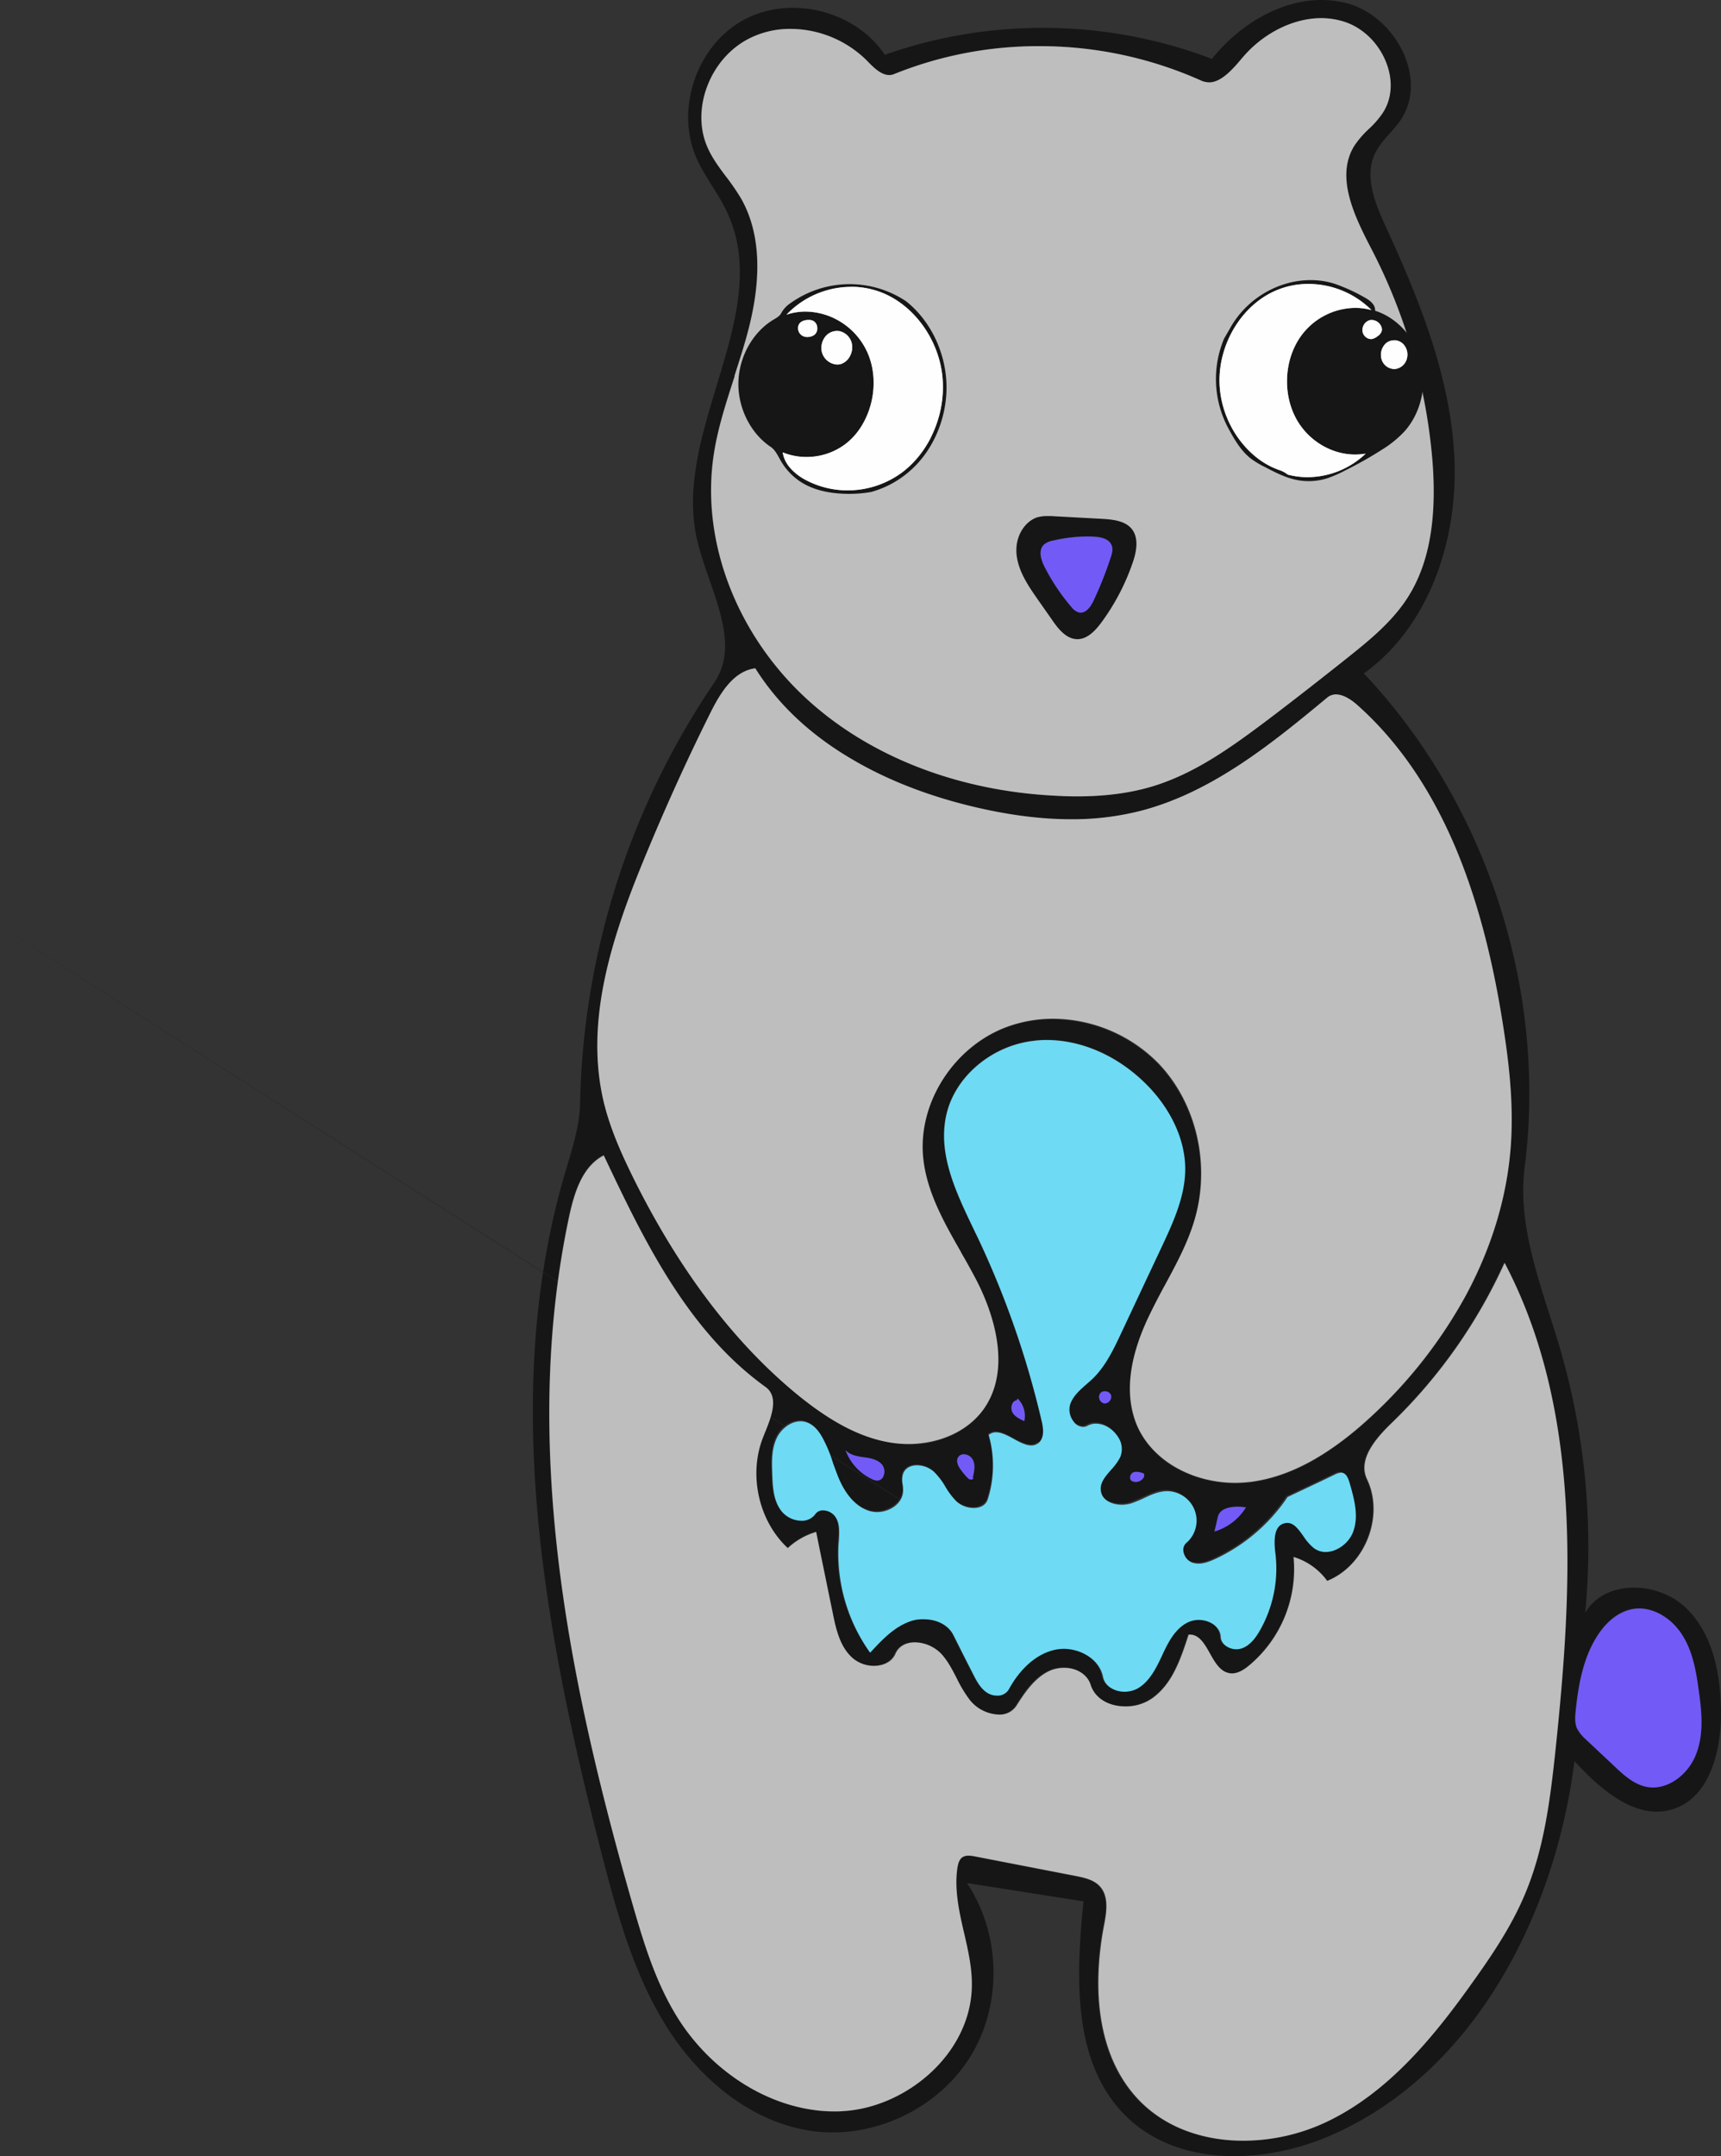 <svg id="Draw_Layer" data-name="Draw Layer" xmlns="http://www.w3.org/2000/svg" viewBox="0 0 798.55 999.85"><rect x="0" y="0" width="798.55" height="999.85" fill="#333333" stroke="none"/><defs><style>.cls-1{fill:#161616;}.cls-2{fill:#bebebe;}.cls-3{fill:#6edaf4;}.cls-4{fill:#725af7;}.cls-5{fill:#fefefe;}</style></defs><title>Crazy_bear</title><path class="cls-1" d="M1075.9,292.4a221.29,221.29,0,0,0-151.8-1.9c-13.7-20.5-43.7-27.9-65.4-16.2s-31.8,40.9-22.2,63.6c3.9,9.1,10.4,16.8,14.5,25.8,21.8,46.7-25.2,100.5-14.2,150.8,5,22.8,21.3,47.8,8.2,67.1a360.49,360.49,0,0,0-62.3,195c-.2,11.3-4,22.3-7.2,33.2-29.9,102.6-9.2,212.6,17.5,316,7.1,27.5,14.9,55.5,30.1,79.5s39.1,44.1,67.3,48,58.1-10.1,73.2-34.2,14.5-57.1-1.4-80.8l54.1,8.5c-3.5,34.8-5.3,74.6,19.4,99.3,23.9,23.8,63.7,22.8,94.7,9.5,66.6-28.6,104.6-101.9,113.7-173.8,12.2,13.2,28.7,27.7,45.8,22.2,16.7-5.3,22.1-26.3,22.2-43.8,0-17.9-3.4-37.2-16.4-49.6s-37.6-13.1-46.6,2.4a327.59,327.59,0,0,0-11.7-122.6c-8.1-27.6-20-55.5-16.4-84,10.5-82.3-17.7-168.7-74.6-229,30.5-22,43.7-62.2,42-99.8s-16.2-73.3-31.9-107.5c-4.9-10.7-10-23.1-5-33.7,2.8-5.9,8.1-10.1,11.8-15.4,13.4-19.5-2.6-49.1-25.6-54.6a49.08,49.08,0,0,0-10.8-1.3c-19.4-.1-38.6,11.7-51,27.3Zm14.1-.4c9.4-11.3,23.5-18.4,36.6-18.4a35.21,35.21,0,0,1,10.7,1.7c8.9,2.8,16.5,10.5,19.8,20.1,2.8,8.1,2,16.2-2.2,22.4a53.27,53.27,0,0,1-6.3,7.2,48,48,0,0,0-6.6,7.6c-9.4,14.8.4,33.8,8.3,49a259.59,259.59,0,0,1,27.8,97c2.2,27.6-1.6,48.6-11.8,64.1-7.4,11.3-18.7,20.3-27.7,27.5-11.7,9.3-23.7,18.7-35.7,27.8-18.3,13.9-35,25.9-54.8,31.8-10.3,3.1-21.8,4.6-35.1,4.6-3,0-6.3-.1-9.8-.3-45-2.3-85.9-18.1-115-44.5-32.7-29.7-49.4-72.9-43.7-112.7,1.8-12.8,5.9-25.2,9.8-37.3v-.4c2.3-7.1,4.7-14.5,6.6-22,6.3-24.7,5.1-44.9-3.6-60.1a94.14,94.14,0,0,0-6.7-9.8l-.1-.1c-3.3-4.4-6.7-9-8.9-14.1a33.76,33.76,0,0,1-2.7-14.1,39.26,39.26,0,0,1,2.8-14,41.38,41.38,0,0,1,19.5-22.1,43.91,43.91,0,0,1,19.2-4.4,50.55,50.55,0,0,1,35.4,14.8c2.7,2.8,6.4,6.6,10.2,6.6a5.38,5.38,0,0,0,2.2-.4,179.3,179.3,0,0,1,67.8-13,183.33,183.33,0,0,1,75.1,16.1,8,8,0,0,0,3.4.7c6,0,11.7-6.9,15.4-11.4ZM926.5,934c-13.6-2.3-27.2-9.3-42.9-22.2a199.19,199.19,0,0,1-15.4-13.9c-19.6-19.2-35.9-41.8-49.6-65.8-4-6.9-7.8-14.1-11.5-21.6-5-10.1-10.4-22.1-13.4-34.7-8.8-37,3.6-75.2,18.3-111.1,9.6-23.4,20.1-46.7,31.4-69.3,4.7-9.4,10.8-19.1,20.7-20.4h0c10,16.1,24.5,30,43,41.2,16.3,9.8,35.2,17.5,56.5,22.7,16.7,4.1,32.4,6.2,46.8,6.2a127.38,127.38,0,0,0,32-3.8c20.1-5.1,38.2-15.4,54.8-27.2,5.4-3.9,10.7-7.9,16-12.1,5.6-4.5,11.1-9,16.4-13.4a5.35,5.35,0,0,1,3.8-1.3c4,0,8.1,3.3,9.7,4.7,3.9,3.5,7.7,7.2,11.3,11.1a173.13,173.13,0,0,1,27.1,39.5c2.7,5.2,5.2,10.6,7.6,16.2,9.5,22.7,16.6,48.9,21.6,80.2,2.7,16.9,5.3,36.9,3.9,57.1-1.6,23.3-8.4,46.6-20.4,69-2.6,4.9-5.5,9.8-8.6,14.6a219.08,219.08,0,0,1-22.1,28.7c-4.5,4.9-9.1,9.6-14,14.1a131.26,131.26,0,0,1-10.2,8.7c-8.7,6.9-18.2,13-28.4,16.9a74,74,0,0,1-16.6,4.4,63,63,0,0,1-7.5.5,57.07,57.07,0,0,1-26.3-6.4,43.21,43.21,0,0,1-17.2-15.9,36.79,36.79,0,0,1-2.3-4.4c-5.7-13.4-4-30,5-49.4,2.5-5.4,5.4-10.7,8.1-15.8,5.2-9.7,10.6-19.6,13.7-30.3a69.72,69.72,0,0,0,2.4-11.9v-.1h0a78,78,0,0,0-4.9-37.6,71.17,71.17,0,0,0-14-22.3,69.07,69.07,0,0,0-49.4-21.1,60.37,60.37,0,0,0-21.4,3.8,55.49,55.49,0,0,0-9.5,4.6,63.34,63.34,0,0,0-24.6,28.1,56.47,56.47,0,0,0-4.7,27.8c1.5,15.9,9.6,30.1,17.5,43.9v.1c2.4,4.3,5,8.8,7.3,13.2.7,1.4,1.5,3.1,2.4,5,5.8,12.7,9.4,27.2,7,40.2h0a37,37,0,0,1-6,14.3c-7.2,10.2-20.3,16.2-35,16.2-2.6-.3-5.5-.5-8.4-1Zm69,0c2.7-2.3,2.1-6.6,1.3-10a421.88,421.88,0,0,0-30.1-86l-.8-1.6-.7-1.5c-8.2-17-16.6-34.6-12.7-52.6q.75-3,1.8-6a44.32,44.32,0,0,1,14.6-18.8,49.46,49.46,0,0,1,24-9.9c2.1-.2,4.2-.4,6.2-.4h0c16,0,32.5,7.1,45.2,19.5a63.43,63.43,0,0,1,15,21.9,55.69,55.69,0,0,1,2.5,7.9,48.09,48.09,0,0,1,1.2,10.7c-.2,12.7-5.9,24.8-10.9,35.5l-6.5,13.8-12.4,26.4c-3.3,7-7,14.9-12.9,20.7-1,1-2.1,1.9-3.1,2.8-3.1,2.7-6.3,5.5-7.6,9.4a8.86,8.86,0,0,0,1.4,7.6,6,6,0,0,0,4.6,2.8,4.55,4.55,0,0,0,2-.5,7.92,7.92,0,0,1,4-1c3.8,0,7.8,2.4,10.2,6.1a9.67,9.67,0,0,1,1,9.5,29.58,29.58,0,0,1-4.3,5.9c-2.7,3.1-5.3,6.1-4.7,9.9.8,4.6,5.8,6.2,9.8,6.2a13.08,13.08,0,0,0,4.4-.7,58.93,58.93,0,0,0,5.8-2.4c3.4-1.5,6.8-3.1,10.5-3.2h.2a12.53,12.53,0,0,1,5.4,1.2,15,15,0,0,1,4.6,3.3,14.36,14.36,0,0,1,2.8,4.4,14,14,0,0,1-3.9,15.2,4.43,4.43,0,0,0-1.3,4.1,6.79,6.79,0,0,0,4,5,10.47,10.47,0,0,0,3,.5,20.15,20.15,0,0,0,8-2.2,84.36,84.36,0,0,0,11.7-6.7,83.32,83.32,0,0,0,21.6-21.9l14.4-6.8,7.5-3.6a7.54,7.54,0,0,1,2.9-.9,1.48,1.48,0,0,1,.7.1c1.8.5,2.7,2.5,3.3,4.4,2.5,8.3,4.3,15.7,1.8,22.7-1.9,5.4-7.6,9.6-12.9,9.6a8.57,8.57,0,0,1-5.4-1.8,28.72,28.72,0,0,1-4.8-5.5c-2.3-3.2-4.4-6.2-7.6-6.2a5.85,5.85,0,0,0-1.3.2c-3.9,1-5.3,5.4-4.2,13.6a57.86,57.86,0,0,1-7.1,36c-1.7,3-4.5,7.2-8.8,8.5a8.33,8.33,0,0,1-2.2.3c-3.4,0-7.1-2.2-7.2-5.7-.2-4.9-5.4-7.9-10.3-7.9a10.62,10.62,0,0,0-4.9,1.1c-5.8,2.8-9.1,9-11.9,15.1-2.7,5.8-5.7,12.3-11.5,15.6a11.75,11.75,0,0,1-6.1,1.5,10.32,10.32,0,0,1-3-.4,10.18,10.18,0,0,1-4.2-2,8,8,0,0,1-2.8-4.4,13.13,13.13,0,0,0-1.6-4.3,16.44,16.44,0,0,0-2.6-3.3,20.61,20.61,0,0,0-14-5.5,20.24,20.24,0,0,0-4.3.5c-11.1,2.6-18,12.7-21.2,18.4a5.91,5.91,0,0,1-5.4,2.8,8.31,8.31,0,0,1-4.4-1.2c-3.2-2-5.1-5.8-6.7-8.8l-9.1-18c-2.3-4.5-7.6-7.4-13.8-7.4a21.87,21.87,0,0,0-6.7,1.1c-7.5,2.7-13.1,8.9-18.1,14.3h0a78.69,78.69,0,0,1-14.6-51l.1-1c.2-3.6.5-7.4-1.2-10.5a7.51,7.51,0,0,0-6.1-3.5,4.46,4.46,0,0,0-3.6,1.7,7.62,7.62,0,0,1-6.5,3.1,12,12,0,0,1-9.2-4.4c-3.6-4.6-4.1-10.7-4.3-17.5-.2-5.3-.4-11.3,2.1-16.5,2.1-4.5,6.7-7.7,11-7.7a7.46,7.46,0,0,1,2.6.4c2.9.9,5.4,3.3,7.6,7.2a77.47,77.47,0,0,1,4.8,11.5v.1a83.19,83.19,0,0,0,3,7.8c2.4,5.4,6.8,12.4,14,14.6a13.45,13.45,0,0,0,3.5.5,14.1,14.1,0,0,0,9.5-3.8,10.1,10.1,0,0,0,1.3-1.6h0s-939.1-597.9.1-.1h0a8.61,8.61,0,0,0,1.3-4.1,16.15,16.15,0,0,0-.2-3.1,10.62,10.62,0,0,1,.1-4.7c.8-2.6,3.3-4.2,6.6-4.2a11.68,11.68,0,0,1,7.8,3,39.54,39.54,0,0,1,5.3,6.9,31.45,31.45,0,0,0,5.2,6.8,11.63,11.63,0,0,0,7.9,3c3.3,0,5.7-1.5,6.6-4.1A50.46,50.46,0,0,0,972,930a5.43,5.43,0,0,1,3.4-1.2c2.6,0,5.5,1.6,8.3,3.1s5.6,3,8.1,3a4.67,4.67,0,0,0,3.4-1.3ZM891.7,1243.5c-15-1.9-29.4-8.5-41.5-18.1a97.81,97.81,0,0,1-22.6-25.4c-9.7-15.7-15.1-33.1-20.7-52.6-4.1-14.2-7.8-27.8-11.2-40.9-3.3-12.9-6.4-25.8-9.3-38.8a.37.37,0,0,0-.1-.3h0c-6.2-28.2-10.7-54.1-13.7-78.7-7-58.9-5.4-111.3,5-160,2.4-11,6.1-22.9,16-28.1h0c1.8,3.8,3.6,7.7,5.5,11.6,13.6,28.3,28.6,56.5,49.8,78.7a140.39,140.39,0,0,0,19.7,17.2c6.5,4.7,2.5,14.3-.7,22.1l-.3.8c-7.1,17.3-2.4,39.1,11.3,51.8a34.29,34.29,0,0,1,12.2-7.2h0l.9-.3h0v.2l2,9.9c1.9,9.1,3.7,18.1,5.6,27.2,1.1,5.6,2.4,10.7,4.6,15.1h0v.3l.1.1v.1l.1.1h0l.1.1v.2l.1.1h0a22.41,22.41,0,0,0,4.1,5.1,15.27,15.27,0,0,0,10,3.7c4.7,0,8.4-2.1,10-5.7,1.4-3.3,4.7-5.2,9-5.2A17.27,17.27,0,0,1,950,1032c3,3.3,5.1,7.3,7.1,11.3,1.8,3.5,3.6,7.2,6.2,10.2a18.47,18.47,0,0,0,13.4,6.6,9.18,9.18,0,0,0,8.1-4.1c3.7-5.8,8.3-13,15.4-16.2a16.63,16.63,0,0,1,6.6-1.4,14.21,14.21,0,0,1,7.5,1.9,10.25,10.25,0,0,1,4.5,4.7c.2.4.3.8.5,1.2,1.9,6.1,8.2,10.1,16.1,10.1a21.42,21.42,0,0,0,12.7-3.9,32.5,32.5,0,0,0,9.8-11.7c2.8-5.2,4.8-11.2,6.9-17.6h.6c4.4,0,6.7,4.2,9.2,8.6,2.4,4.2,4.9,8.6,9.3,9.3a3.4,3.4,0,0,0,1,.1c3.2,0,6.1-2.1,8.1-3.8a57.73,57.73,0,0,0,20.5-50.2h0a29.75,29.75,0,0,1,15.6,11.1c8.4-3.3,15.3-10.5,18.9-19.8s3.5-19.2-.4-27.3c-4.4-9.2,3.9-18.9,11.6-26.3a242,242,0,0,0,49.2-67.7c1-2.1,2-4.3,3-6.4h0c36.3,69.3,31.3,152.5,23.7,225.1-2.6,24.6-5.4,46.7-14.1,67.3-5.8,13.7-13.8,26.1-24,40.6-18.1,25.5-38.8,51-67.2,64.9a90.25,90.25,0,0,1-39.6,9.2,74.41,74.41,0,0,1-26-4.4h-.1a60.12,60.12,0,0,1-22.2-14.2c-9.3-9.6-15.2-22.2-17.7-37.6-2.1-13-1.7-27.9,1.3-43.3,1.1-5.7,2.6-13.5-1.9-18.4-2.7-3-6.7-3.9-11.3-4.8l-23.2-4.5-23.7-4.6a13.33,13.33,0,0,0-2.8-.3,5.19,5.19,0,0,0-2.7.7c-1.6,1.1-2.1,3.2-2.4,4.9-1.5,10.2.8,20.4,3.1,30.3,1.8,7.7,3.6,15.7,3.6,23.6,0,14.7-6.5,29.1-18.4,40.5-11.5,10.9-26.7,17.7-41.7,18.5-1.3.1-2.6.1-3.8.1a65.43,65.43,0,0,1-8.9-.6ZM1026,915.9a3.17,3.17,0,0,1-2.4-3.7,3,3,0,0,1,.4-1,2.7,2.7,0,0,1,2.2-1,3,3,0,0,1,2.8,1.7,2.68,2.68,0,0,1-.4,2.6,2.91,2.91,0,0,1-2.4,1.4ZM983.3,920a4.35,4.35,0,0,1,0-4,3.12,3.12,0,0,1,2.1-1.6l.3-.8h0a11.26,11.26,0,0,1,3.3,9.7c0,.3-.1.5-.1.8h0c-2.4-1.1-4.5-2.1-5.6-4.1Zm-64.9,31.1a23.54,23.54,0,0,1-6.7-4.6,25.17,25.17,0,0,1-3-3.5,22.24,22.24,0,0,1-2.9-5.5h0c2.2,2.4,5.8,2.9,8.6,3.3,3.1.4,6.6,1.1,8.5,3.6a5.31,5.31,0,0,1,.4,5.3,3,3,0,0,1-2.8,1.9,3.28,3.28,0,0,1-2.1-.5Zm44.4-.4a32.64,32.64,0,0,1-3.4-4c-1.2-1.6-2.3-3.9-1.3-5.8a3,3,0,0,1,2.7-1.4A5,5,0,0,1,965,942c1.3,2.4.7,5.3,0,8.3a.55.55,0,0,1,.2.5,1.18,1.18,0,0,1-1,.4,2.39,2.39,0,0,1-1.4-.5Zm76.4,1.5h0a1.59,1.59,0,0,1-1.3-1.3,2.64,2.64,0,0,1,1.1-2.7,3.92,3.92,0,0,1,1.8-.4,12.13,12.13,0,0,1,3.3.7,2.19,2.19,0,0,1-.3,2.2,4.27,4.27,0,0,1-3.5,1.7,3.59,3.59,0,0,1-1.1-.2Zm39.4,16.5c1-4.3,6.2-4.9,9.2-4.9a19.83,19.83,0,0,1,3.5.3h.3a26.17,26.17,0,0,1-11.2,9.9,34.23,34.23,0,0,1-3.4,1.3h0l1.6-6.6Zm198.8,124.9c-6.1-1.2-11-5.9-14.9-9.6l-6.6-6.2-6.6-6.2a16,16,0,0,1-4-4.9c-1.1-2.5-1-5.4-.7-8.3,1.2-11.5,3.4-24.6,10.3-35.2,4.4-6.7,10-10.9,16-12a16.28,16.28,0,0,1,3.1-.3c7.4,0,15.2,4.8,19.9,12.1,5,7.8,6.6,17.1,7.8,26.1,1.3,9.8,2.3,20.1-1.3,29.5a25.82,25.82,0,0,1-8.8,11.3,21,21,0,0,1-6.7,3.3,16.11,16.11,0,0,1-4.4.6,11,11,0,0,1-3.1-.2Z" transform="translate(-513.55 -265.1)"/><path class="cls-1" d="M999.1,504.4a15.83,15.83,0,0,0-3.8.5h-.1c-4.2,1.2-8.1,5.4-9.5,11.1h0a20,20,0,0,0-.3,6.9c1,7.6,5.6,14.2,9.7,20.1l6.5,9.4.2.3c3.1,4.5,6.7,8.7,11.5,8.8h.2c4.9,0,8.7-4.4,11.1-7.7a107,107,0,0,0,14.6-27.8c2.5-7.2,2.3-12.3-.4-15.7-3.1-3.9-8.7-4.4-13.7-4.7l-11.2-.6-11-.6h-.1a29.08,29.08,0,0,0-3-.1Zm15,44.6a6.9,6.9,0,0,1-3.4-2.5A89.31,89.31,0,0,1,998.3,528c-1.4-2.7-3.2-7.6-.4-10.4a8.8,8.8,0,0,1,4.3-1.9,75.91,75.91,0,0,1,16.5-1.9h1.9c3.3.1,7.5.9,8.7,4.1.7,1.9.1,4-.6,5.9a165.12,165.12,0,0,1-7.8,19.5c-1,2.1-3.1,5.6-6,5.6a.78.78,0,0,1-.8.1Z" transform="translate(-513.55 -265.1)"/><path class="cls-2" d="M864,575h0c-9.9,1.3-16,11-20.7,20.4-11.3,22.6-21.8,45.9-31.4,69.3-14.7,35.8-27,74.1-18.3,111.1,3,12.7,8.5,24.7,13.4,34.7,21.2,43,46.9,77,76.5,101.3,15.7,12.8,29.3,19.9,42.9,22.2a49.09,49.09,0,0,0,8.6.7c14.7,0,27.8-6.1,35-16.2,14.3-20.2,2.5-48.4-3.3-59.6-2.3-4.4-4.8-8.9-7.3-13.2v-.1c-7.9-13.8-16-28.1-17.5-43.9-2.4-25.3,14.3-51.3,38.8-60.4a62.26,62.26,0,0,1,21.4-3.8,69.07,69.07,0,0,1,49.4,21.1c17.3,18.4,23.8,46.6,16.4,71.9-3.1,10.7-8.5,20.7-13.7,30.3-2.8,5.1-5.6,10.5-8.1,15.8-9,19.3-10.6,35.9-5,49.4,6.8,16,25.1,26.7,45.7,26.7a63,63,0,0,0,7.5-.5c17.8-2.4,35.9-12.2,55.2-30a219.94,219.94,0,0,0,44.7-57.3c11.9-22.4,18.8-45.7,20.4-69,1.4-20.2-1.2-40.2-3.9-57.1-5-31.3-12.1-57.5-21.6-80.2-11.6-27.6-27-50-46-66.8-1.6-1.4-5.7-4.7-9.7-4.7a6.46,6.46,0,0,0-3.8,1.3c-25,20.7-53.4,44.2-87.2,52.8a127.93,127.93,0,0,1-32,3.8c-14.3,0-30.1-2.1-46.8-6.2-21.2-5.2-40.2-12.8-56.5-22.7-18.5-11.1-33-25-43.1-41.1Z" transform="translate(-513.55 -265.1)"/><path class="cls-2" d="M793.7,800.9h0c-9.9,5.1-13.6,17.1-16,28.1-10.4,48.7-12,101-5,160,5.5,46.2,16.4,96.6,34.2,158.6,5.6,19.5,11,36.8,20.7,52.6,16.5,26.7,45.1,44,73,44,1.3,0,2.6,0,3.8-.1,15-.8,30.2-7.6,41.7-18.5,11.9-11.3,18.5-25.8,18.4-40.5,0-7.9-1.8-15.9-3.6-23.6-2.3-9.9-4.6-20.2-3.1-30.3.3-1.7.8-3.9,2.4-4.9a5,5,0,0,1,2.7-.7,13.33,13.33,0,0,1,2.8.3l23.7,4.6,23.2,4.5c4.6.9,8.6,1.9,11.3,4.8,4.5,4.9,3,12.7,1.9,18.4-2.9,15.3-3.4,30.3-1.3,43.3,2.5,15.4,8.5,28.1,17.7,37.6,11.7,12.1,28.8,18.7,48.3,18.7a90.9,90.9,0,0,0,39.6-9.2c28.4-13.9,49.1-39.4,67.2-64.9,10.3-14.4,18.3-26.9,24-40.6,8.6-20.6,11.5-42.6,14.1-67.3,7.6-72.6,12.7-155.9-23.7-225.1a242.28,242.28,0,0,1-52.2,74.1c-7.7,7.4-16,17.1-11.6,26.3,3.9,8.1,4,18.1.4,27.3s-10.5,16.4-18.9,19.8a30.14,30.14,0,0,0-15.6-11.1,58.27,58.27,0,0,1-20.5,50.2c-1.9,1.6-4.9,3.8-8.1,3.8a3.4,3.4,0,0,1-1-.1c-4.4-.6-6.9-5-9.3-9.3s-4.9-8.6-9.2-8.6h-.6c-3.9,12.2-7.8,22.9-16.7,29.4a21.21,21.21,0,0,1-12.7,3.9c-7.9,0-14.2-3.9-16.1-10.1-1.2-3.9-5.5-7.8-12.4-7.8a16.63,16.63,0,0,0-6.6,1.4c-7.1,3.3-11.7,10.4-15.4,16.2a9.18,9.18,0,0,1-8.1,4.1,18.12,18.12,0,0,1-13.4-6.6,59.08,59.08,0,0,1-6.2-10.2c-2-3.9-4.1-8-7.1-11.3a17.45,17.45,0,0,0-12.3-5.4c-4.3,0-7.5,1.9-9,5.2-1.5,3.6-5.3,5.7-10,5.7a15.27,15.27,0,0,1-10-3.7c-5.6-5-7.5-12.5-9.2-21.1-1.9-9.1-3.7-18.1-5.6-27.2l-2-9.9v-.2a32.87,32.87,0,0,0-13.2,7.5c-13.7-12.7-18.4-34.5-11.3-51.8l.3-.8c3.2-7.8,7.2-17.4.7-22.1-36.8-26.4-57.1-69.5-75.1-107.4Z" transform="translate(-513.55 -265.1)"/><path class="cls-3" d="M999.2,747.4h0a42.13,42.13,0,0,0-6.2.4c-19.6,2.3-36.6,16.9-40.4,34.6-3.9,18,4.5,35.5,12.7,52.6l.7,1.5.8,1.6a421.88,421.88,0,0,1,30.1,86c.8,3.4,1.3,7.6-1.3,10a5.39,5.39,0,0,1-3.5,1.3c-2.5,0-5.4-1.5-8.1-3s-5.7-3.1-8.3-3.1a5.43,5.43,0,0,0-3.4,1.2,51.28,51.28,0,0,1-.4,29.8c-.8,2.6-3.2,4.1-6.6,4.1a12.14,12.14,0,0,1-7.9-3,34.7,34.7,0,0,1-5.2-6.9,31.74,31.74,0,0,0-5.3-6.9,12.08,12.08,0,0,0-7.8-3c-3.4,0-5.8,1.6-6.6,4.2a10.66,10.66,0,0,0-.1,4.7,15.64,15.64,0,0,1,.2,3.1c-.3,6-6.5,9.7-12.1,9.7a13.45,13.45,0,0,1-3.5-.5c-7.2-2.2-11.6-9.1-14-14.6-1.1-2.5-2-5.2-3-7.8v-.1a63.64,63.64,0,0,0-4.8-11.5c-2.2-4-4.7-6.3-7.6-7.2a7.46,7.46,0,0,0-2.6-.4c-4.3,0-8.8,3.2-11,7.7-2.5,5.2-2.3,11.2-2.1,16.5.2,6.9.7,12.9,4.3,17.5a12,12,0,0,0,9.2,4.4,7.62,7.62,0,0,0,6.5-3.1,4.19,4.19,0,0,1,3.6-1.7,7.2,7.2,0,0,1,6,3.5c1.8,3.1,1.5,6.9,1.3,10.5l-.1,1a79.28,79.28,0,0,0,14.6,51l.1-.1c5-5.4,10.7-11.6,18.1-14.3a16.87,16.87,0,0,1,6.7-1.1c6.2,0,11.5,2.8,13.8,7.4,3,6,6,12,9.1,18,1.5,3,3.4,6.8,6.7,8.8a8.56,8.56,0,0,0,4.4,1.2,6,6,0,0,0,5.4-2.8c3.1-5.8,10.1-15.8,21.2-18.4a21,21,0,0,1,4.3-.5c7.6,0,16.6,4.6,18.3,13.1.9,4.6,5.8,6.8,9.9,6.8a13.1,13.1,0,0,0,6.1-1.5c5.7-3.3,8.8-9.8,11.5-15.6,2.8-6.1,6.1-12.3,11.9-15.1a11.7,11.7,0,0,1,4.9-1.1c4.9,0,10,2.9,10.3,7.9.1,3.5,3.9,5.7,7.2,5.7a8.33,8.33,0,0,0,2.2-.3c4.3-1.3,7.1-5.5,8.8-8.5a58,58,0,0,0,7.1-36c-1-8.2.3-12.6,4.2-13.6a5.85,5.85,0,0,1,1.3-.2c3.2,0,5.3,3,7.6,6.2a23.17,23.17,0,0,0,4.8,5.5,9,9,0,0,0,5.4,1.8c5.4,0,11-4.2,12.9-9.6,2.5-7,.6-14.5-1.8-22.7-.6-1.9-1.4-4-3.2-4.4a1.7,1.7,0,0,0-.7-.1,7.54,7.54,0,0,0-2.9.9l-7.5,3.6-14.4,6.8a82.38,82.38,0,0,1-33.3,28.6c-2.2,1-5.1,2.3-8,2.3a10.47,10.47,0,0,1-3-.5,6.62,6.62,0,0,1-4-5,4.27,4.27,0,0,1,1.3-4.1,13.62,13.62,0,0,0,1.5-19.2,13.83,13.83,0,0,0-10.4-4.8h-.2c-3.7.1-7.2,1.6-10.5,3.2a58.93,58.93,0,0,1-5.8,2.4,16.19,16.19,0,0,1-4.4.7c-4,0-9-1.6-9.8-6.2-.7-3.8,1.9-6.8,4.6-9.9a27,27,0,0,0,4.3-5.9,9.92,9.92,0,0,0-1-9.5c-2.4-3.7-6.3-6.1-10.2-6.1a7.92,7.92,0,0,0-4,1,4.55,4.55,0,0,1-2,.5,5.69,5.69,0,0,1-4.6-2.8,8.86,8.86,0,0,1-1.4-7.6c1.3-3.9,4.5-6.7,7.6-9.4,1-.9,2.1-1.8,3.1-2.8,5.9-5.8,9.6-13.7,12.9-20.7l12.4-26.4,6.5-13.8c5-10.7,10.7-22.8,10.9-35.5.2-14-6.7-28.8-18.7-40.5-13.1-12.8-29.6-19.9-45.6-19.9Z" transform="translate(-513.55 -265.1)"/><path class="cls-4" d="M1274.1,1011a16.28,16.28,0,0,0-3.1.3c-5.9,1.1-11.6,5.3-16,12-7,10.6-9.1,23.7-10.3,35.2-.3,3-.5,5.8.7,8.3a18.71,18.71,0,0,0,4,4.9l6.6,6.2,6.6,6.2c3.9,3.7,8.9,8.4,14.9,9.6a16.28,16.28,0,0,0,3.1.3c8.1,0,16.4-6.4,19.9-15.3,3.7-9.3,2.7-19.7,1.3-29.5-1.2-9-2.8-18.4-7.8-26.1-4.7-7.4-12.5-12.1-19.9-12.1Z" transform="translate(-513.55 -265.1)"/><path class="cls-4" d="M1018.7,513.9h0a70.82,70.82,0,0,0-16.5,1.9,8.9,8.9,0,0,0-4.3,1.9c-2.9,2.8-1,7.7.4,10.4a95,95,0,0,0,12.4,18.5,6.9,6.9,0,0,0,3.4,2.5,2.77,2.77,0,0,0,.9.1c3,0,5-3.5,6-5.6a173.81,173.81,0,0,0,7.8-19.6c.7-2,1.3-4.1.6-5.9-1.2-3.3-5.4-4-8.7-4.1a14.08,14.08,0,0,0-2-.1Z" transform="translate(-513.55 -265.1)"/><path class="cls-4" d="M1026.2,910.3a2.57,2.57,0,0,0-2.2,1,3.05,3.05,0,0,0,.9,4.2,4.18,4.18,0,0,0,1,.4h.3a2.91,2.91,0,0,0,2.4-1.4,2.72,2.72,0,0,0,.4-2.6,2.91,2.91,0,0,0-2.8-1.6Z" transform="translate(-513.55 -265.1)"/><path class="cls-4" d="M1087.8,963.8c-3,0-8.3.6-9.2,4.9l-1.5,6.6a25.93,25.93,0,0,0,14.6-11.2,25.61,25.61,0,0,0-3.9-.3Z" transform="translate(-513.55 -265.1)"/><path class="cls-4" d="M1040.9,947.6a3.92,3.92,0,0,0-1.8.4,2.64,2.64,0,0,0-1.1,2.7,1.49,1.49,0,0,0,1.3,1.3v.1a5,5,0,0,0,1.2.2,4.27,4.27,0,0,0,3.5-1.7,2.19,2.19,0,0,0,.3-2.2,9.94,9.94,0,0,0-3.4-.8Z" transform="translate(-513.55 -265.1)"/><path class="cls-4" d="M985.7,913.6h0l-.3.8a2.65,2.65,0,0,0-2.1,1.6,4.67,4.67,0,0,0,0,4c1.1,2,3.2,3,5.5,4.1a11.32,11.32,0,0,0-3.1-10.5Z" transform="translate(-513.55 -265.1)"/><path class="cls-4" d="M960.8,939.5a3,3,0,0,0-2.7,1.4c-1.1,1.9.1,4.2,1.3,5.8a32.64,32.64,0,0,0,3.4,4,2.35,2.35,0,0,0,1.3.5,1.18,1.18,0,0,0,1-.4c.1-.1,0-.3-.2-.5.7-3,1.3-5.9,0-8.3a4.72,4.72,0,0,0-4.1-2.5Z" transform="translate(-513.55 -265.1)"/><path class="cls-4" d="M905.9,937.6h0a23.72,23.72,0,0,0,12.5,13.5,6,6,0,0,0,2.2.6,3.06,3.06,0,0,0,2.8-1.9,5.31,5.31,0,0,0-.4-5.3c-1.9-2.5-5.4-3.2-8.5-3.6-2.8-.4-6.4-.9-8.6-3.3Z" transform="translate(-513.55 -265.1)"/><path class="cls-2" d="M1126.6,273.5c-13.1,0-27.1,7.1-36.6,18.4-3.8,4.5-9.5,11.4-15.4,11.4a9.83,9.83,0,0,1-3.4-.7,183.33,183.33,0,0,0-75.1-16.1,178.93,178.93,0,0,0-67.8,13,5.38,5.38,0,0,1-2.2.4c-3.8,0-7.5-3.8-10.2-6.6a50.55,50.55,0,0,0-35.4-14.8,41.58,41.58,0,0,0-19.2,4.4c-18.1,9-27.2,32.5-19.6,50.2,2.2,5.2,5.6,9.7,8.9,14.1l.1.1a112.74,112.74,0,0,1,6.7,9.8c8.7,15.3,9.9,35.5,3.6,60.2-1.9,7.5-4.3,14.8-6.6,22v.4c-3.9,12.1-8,24.5-9.8,37.2-5.7,39.9,11.1,83,43.7,112.7,29.1,26.5,70,42.3,115,44.5,3.5.2,6.8.3,9.8.3,13.3,0,24.7-1.5,35.1-4.6,19.8-6,36.5-18,54.8-31.8,12-9.1,24-18.5,35.7-27.8,9-7.2,20.3-16.1,27.7-27.5,10.2-15.6,14-36.5,11.8-64.1a260.08,260.08,0,0,0-27.8-97.1c-7.9-15.2-17.7-34.2-8.3-49a44,44,0,0,1,6.6-7.6,42.24,42.24,0,0,0,6.3-7.2c4.2-6.2,5-14.4,2.2-22.4-3.3-9.6-10.9-17.2-19.8-20.1a35.86,35.86,0,0,0-10.8-1.7Zm-113.1,288h-.2c-4.8-.1-8.4-4.3-11.5-8.8l-.2-.3L995,543c-4.1-5.9-8.7-12.5-9.7-20.1-1.2-9.1,4-16.3,9.8-18h.1a16.52,16.52,0,0,1,3.8-.5h.7c1,0,2,0,3,.1h.1l11,.6,11.2.6c5,.3,10.6.9,13.7,4.7,2.7,3.4,2.9,8.6.4,15.7a102.72,102.72,0,0,1-14.6,27.8c-2.4,3.2-6.2,7.6-11,7.6Z" transform="translate(-513.55 -265.1)"/><path class="cls-1" d="M1121.64,395c-14.9,0-29.88,8.61-37.51,22.64l-2.61,4.5a48.37,48.37,0,0,0,1.45,40.56c3,5.64,6.19,11.37,11.07,15.12a41.65,41.65,0,0,0,6.31,3.78c4.61,2.41,9.29,4.85,14.31,5.95a28.59,28.59,0,0,0,14.6-.62,55.87,55.87,0,0,0,8.53-3.71,184,184,0,0,0,17.12-9.67,50.27,50.27,0,0,0,10.43-8.52c7.4-8.32,10.41-21,7.65-32.14s-11.17-20.49-21.4-23.69c.22-2.94-2.61-4.94-5-6.24a81.7,81.7,0,0,0-13.93-6.32,36.76,36.76,0,0,0-10.93-1.64Zm-10.52,90.22a13,13,0,0,0-4.29-2.23l-.76-.29a36.35,36.35,0,0,1-9-5.09,46.51,46.51,0,0,1-17.65-35.4c-.27-17.64,10-34.87,25.09-41.88a38,38,0,0,1,16.2-3.54,41.58,41.58,0,0,1,29.24,12.12h0l0,0a27.39,27.39,0,0,0-7.59-1,31.46,31.46,0,0,0-25.56,13.66,34.74,34.74,0,0,0-5.08,11.77,39.18,39.18,0,0,0-.52,14.56,34.94,34.94,0,0,0,4,11.8c5.56,9.85,16.18,16.21,27.07,16.21a29.39,29.39,0,0,0,4-.27c.32,0,.64-.1,1-.16l0,0h0a39.3,39.3,0,0,1-26.94,10.92,35.91,35.91,0,0,1-9.14-1.17Zm34.63-66.73a4.73,4.73,0,0,1,3.36-4.9,4.17,4.17,0,0,1,.94-.11,4.92,4.92,0,0,1,4.25,2.74,3.64,3.64,0,0,1,.43,2.06,4.33,4.33,0,0,1-2,2.72,6.12,6.12,0,0,1-2.79,1.35l-.36,0a4.19,4.19,0,0,1-3.87-3.88Zm9,13.75a7.33,7.33,0,0,1,1.93-8,6,6,0,0,1,7.62.14,7,7,0,0,1,2.26,4.58,7.36,7.36,0,0,1-.35,2.91,6.37,6.37,0,0,1-5.61,4.41h-.17a6.35,6.35,0,0,1-5.68-4.05Z" transform="translate(-513.55 -265.1)"/><path class="cls-1" d="M880.43,405.62a13.11,13.11,0,0,0-4.33,4.58c-.74,1.51-2.27,2.31-3.65,3.14-9.58,5.71-16,17.19-16.28,29.05s5.64,23.68,14.94,29.9c2.19,1.46,3.36,4.14,4.73,6.49a29,29,0,0,0,8.73,9.44c5.16,3.5,11.25,5.06,17.31,5.63a59.36,59.36,0,0,0,15.91-.62,45.44,45.44,0,0,0,15.7-7.88q1.95-1.52,3.76-3.23c10.22-9.78,16.06-24.72,15.44-39.51s-7.7-29.08-18.7-37.8a47.17,47.17,0,0,0-53.56.81Zm28.06-7.52a38.46,38.46,0,0,1,14,2.61c14.87,5.79,26.22,21.18,28.24,38.29a51.08,51.08,0,0,1-2.71,22.9c0,.08,0,.16-.08.23s0,.09-.05.13a50.2,50.2,0,0,1-2.15,5.06l0,.07,0,.09a46.47,46.47,0,0,1-13.25,16.44,42.36,42.36,0,0,1-25.62,8.6,41.34,41.34,0,0,1-19.51-4.84,24.3,24.3,0,0,1-7.94-6.51,13.87,13.87,0,0,1-2.69-6.26h0v0a29,29,0,0,0,11,2.14,30,30,0,0,0,17.56-5.68,30.39,30.39,0,0,0,7.28-7.63,38.57,38.57,0,0,0,6.12-25A33.9,33.9,0,0,0,916,428.52a32.15,32.15,0,0,0-9-11.72l0,0-.13-.1a32.74,32.74,0,0,0-10.29-5.62l-.12,0h0a29.78,29.78,0,0,0-9.15-1.45,27.73,27.73,0,0,0-7.22.95c-.53.15-1.07.31-1.59.5l0,0h0a41.62,41.62,0,0,1,30-12.89Zm-23.23,22.28a4.06,4.06,0,0,1-1.07-4.73c.86-1.68,2.84-2.07,3.95-2.16l.6,0a4.38,4.38,0,0,1,2.32.56,3.74,3.74,0,0,1,1.66,2.94,3.88,3.88,0,0,1-1.1,3.23,4.44,4.44,0,0,1-1.71.92,5.54,5.54,0,0,1-1.7.27,4.53,4.53,0,0,1-3-1Zm9.52,7.43a8.44,8.44,0,0,1,2.09-7.08,7,7,0,0,1,5-2.16,6.48,6.48,0,0,1,1.57.19,7.56,7.56,0,0,1,5.15,5,8.37,8.37,0,0,1-.54,6.16,7.34,7.34,0,0,1-4.38,4,5.88,5.88,0,0,1-1.65.24,7.77,7.77,0,0,1-7.27-6.34Z" transform="translate(-513.55 -265.1)"/><path class="cls-5" d="M1120.68,396.76a38,38,0,0,0-16.2,3.54c-15,7-25.36,24.23-25.09,41.88s11.5,34.67,26.68,40.49l.76.29a13,13,0,0,1,4.29,2.23,36.35,36.35,0,0,0,9.14,1.16,39.29,39.29,0,0,0,26.94-10.91,30.65,30.65,0,0,1-4.93.41c-10.88,0-21.51-6.36-27.07-16.21-6.53-11.57-5.88-27.25,1.56-38.13a31.47,31.47,0,0,1,25.56-13.67,27.52,27.52,0,0,1,7.6,1.06,41.51,41.51,0,0,0-29.24-12.14Z" transform="translate(-513.55 -265.1)"/><path class="cls-5" d="M1160.43,422.9a5.89,5.89,0,0,0-3.72,1.3,7.35,7.35,0,0,0-1.93,8,6.34,6.34,0,0,0,5.68,4h.17a6.37,6.37,0,0,0,5.61-4.42,7.46,7.46,0,0,0,.34-2.9,6.92,6.92,0,0,0-2.25-4.58,5.9,5.9,0,0,0-3.9-1.45Z" transform="translate(-513.55 -265.1)"/><path class="cls-5" d="M1150.05,413.45a4.17,4.17,0,0,0-.94.11,4.73,4.73,0,0,0-3.36,4.9,4.19,4.19,0,0,0,3.87,3.88l.36,0a6,6,0,0,0,2.79-1.34,4.33,4.33,0,0,0,2-2.71,3.74,3.74,0,0,0-.43-2.07,4.92,4.92,0,0,0-4.25-2.74Z" transform="translate(-513.55 -265.1)"/><path class="cls-5" d="M908.49,398.1a41.62,41.62,0,0,0-30,12.89,27.73,27.73,0,0,1,8.83-1.43,32.06,32.06,0,0,1,28.74,19c6.49,14.6,1.69,33.82-10.71,42.84A30,30,0,0,1,887.74,477a29,29,0,0,1-11-2.14c1,6.72,7.08,10.89,10.62,12.78a41.45,41.45,0,0,0,19.51,4.83,42.35,42.35,0,0,0,25.62-8.59C945.4,474,952.76,456,950.77,439s-13.37-32.5-28.24-38.3a38.66,38.66,0,0,0-14-2.6Z" transform="translate(-513.55 -265.1)"/><path class="cls-5" d="M901.9,418.57a7,7,0,0,0-5,2.16,8.45,8.45,0,0,0-2.09,7.09,7.77,7.77,0,0,0,7.27,6.33,5.88,5.88,0,0,0,1.65-.24,7.34,7.34,0,0,0,4.38-4,8.47,8.47,0,0,0,.55-6.16,7.59,7.59,0,0,0-5.17-5,6.34,6.34,0,0,0-1.56-.19Z" transform="translate(-513.55 -265.1)"/><path class="cls-5" d="M888.74,413.47l-.61,0c-1.1.09-3.08.48-3.94,2.16a4.06,4.06,0,0,0,1.07,4.73,4.53,4.53,0,0,0,3,1,5.54,5.54,0,0,0,1.7-.27,4.44,4.44,0,0,0,1.71-.92,3.88,3.88,0,0,0,1.1-3.23,3.72,3.72,0,0,0-1.66-2.94,4.38,4.38,0,0,0-2.32-.56Z" transform="translate(-513.55 -265.1)"/></svg>